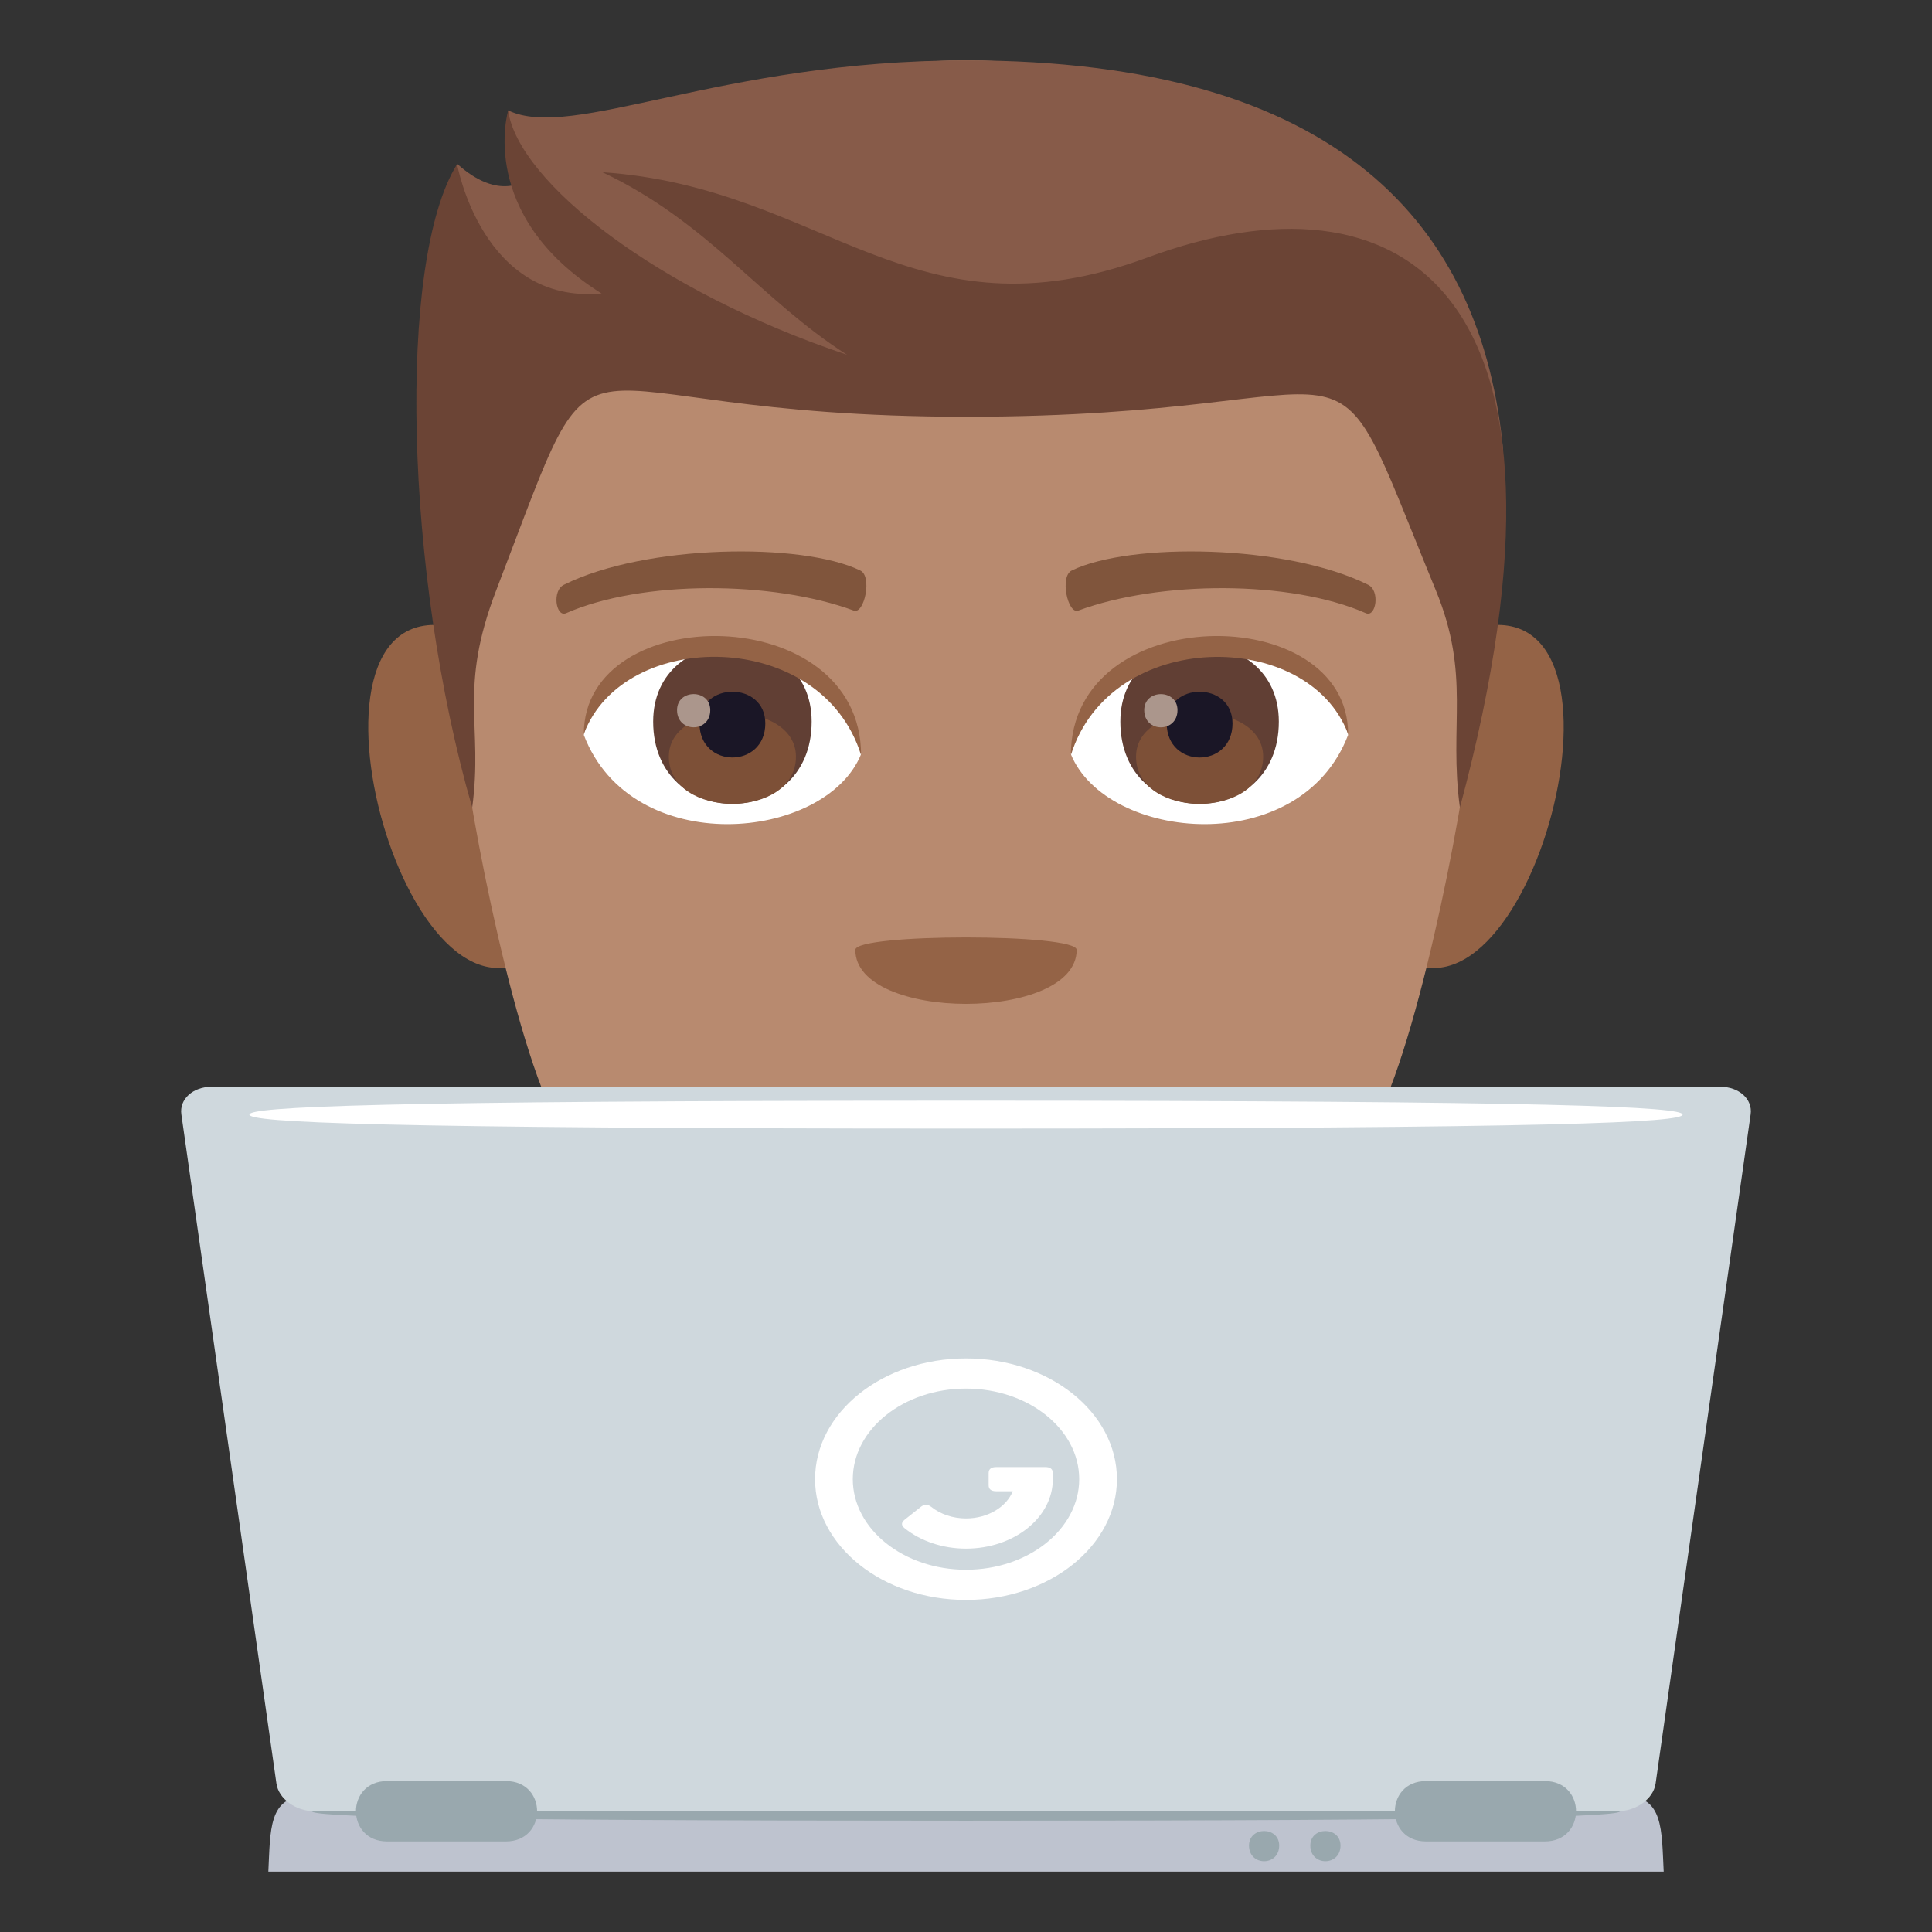 <?xml version="1.0" encoding="utf-8"?>
<!-- Generator: Adobe Illustrator 19.0.0, SVG Export Plug-In . SVG Version: 6.00 Build 0)  -->
<svg version="1.1" id="Layer_1" xmlns="http://www.w3.org/2000/svg" xmlns:xlink="http://www.w3.org/1999/xlink" x="0px" y="0px"
	 width="64px" height="64px" viewBox="0 0 64 64" enable-background="new 0 0 64 64" xml:space="preserve">
<rect x="0" y="0" width="64" height="64" fill="#333333" stroke="none"/>
<path fill="#946346" d="M14.9,20.749c-5.719-1.031-1.252,14.957,3.225,10.547C20.197,29.252,17.574,21.232,14.9,20.749z"/>
<path fill="#946346" d="M49.1,20.749c-2.674,0.483-5.299,8.503-3.223,10.547C50.354,35.706,54.815,19.718,49.1,20.749z"/>
<path fill="#B88A6F" d="M32,2.001c-11.824,0-17.521,8.945-16.807,21.384c0.143,2.503,1.693,10.665,3.158,13.593
	c1.498,2.995,6.512,7.614,9.584,8.57c1.939,0.604,6.188,0.604,8.127,0c3.072-0.956,8.086-5.575,9.586-8.57
	c1.465-2.928,3.016-11.09,3.158-13.593C49.522,10.946,43.824,2.001,32,2.001z"/>
<path fill="#946346" d="M35.666,31.465c0,2.386-7.332,2.386-7.332,0C28.334,30.917,35.666,30.917,35.666,31.465z"/>
<path fill="#875B49" d="M32,2c-8.135,0-13.049,2.688-15.168,1.655c0,0-0.23,1.388,0.6,2.291c0,0-0.877,0.758-2.291-0.522
	C13.793,9.802,17.793,12.338,32,12.338c14.207,0,10.813-3.46,17.797,2.616C49.111,7.465,44.354,2,32,2z"/>
<path fill="#6B4435" d="M38.016,8.529c-7.822,2.888-10.682-2.321-18.061-2.824c3.51,1.657,5.223,4.208,8.105,6.049
	c-6.274-2.101-10.877-5.712-11.227-8.085c0,0-1.047,3.464,3.094,6.053c-3.959,0.367-4.785-4.283-4.785-4.283
	c-2.004,3.221-1.726,13.607,0.5,21.313c0.371-2.75-0.475-3.887,0.797-7.201c3.805-9.904,1.355-5.745,15.562-5.745
	c14.205,0,11.641-3.793,15.561,5.745c1.17,2.844,0.426,4.451,0.799,7.201C53.031,9.374,46.315,5.467,38.016,8.529z"/>
<path fill="#FFFFFF" d="M44.658,24.347c-1.58,4.136-8.008,3.529-9.185,0.635C36.367,20.332,43.791,19.934,44.658,24.347z"/>
<path fill="#FFFFFF" d="M19.34,24.347c1.58,4.136,8.01,3.529,9.185,0.635C27.631,20.33,20.209,19.933,19.34,24.347z"/>
<path fill="#80553C" d="M45.315,19.368c-2.705-1.342-7.879-1.407-9.807-0.472c-0.412,0.182-0.141,1.454,0.207,1.332
	c2.688-0.995,7.02-1.019,9.535,0.086C45.584,20.456,45.725,19.557,45.315,19.368z"/>
<path fill="#80553C" d="M18.686,19.368c2.703-1.342,7.877-1.407,9.807-0.472c0.412,0.182,0.141,1.454-0.207,1.332
	c-2.691-0.995-7.02-1.019-9.537,0.086C18.414,20.456,18.275,19.557,18.686,19.368z"/>
<path fill="#613F34" d="M37.113,23.906c0,3.629,5.25,3.629,5.25,0C42.363,20.537,37.113,20.537,37.113,23.906z"/>
<path fill="#7D5037" d="M37.633,25.067c0,2.081,4.211,2.081,4.211,0C41.844,23.136,37.633,23.136,37.633,25.067z"/>
<path fill="#1A1626" d="M38.649,23.963c0,1.507,2.18,1.507,2.18,0C40.828,22.565,38.649,22.565,38.649,23.963z"/>
<path fill="#AB968C" d="M37.904,23.523c0,0.761,1.102,0.761,1.102,0C39.006,22.817,37.904,22.817,37.904,23.523z"/>
<path fill="#613F34" d="M21.637,23.905c0,3.63,5.25,3.63,5.25,0C26.887,20.536,21.637,20.536,21.637,23.905z"/>
<path fill="#7D5037" d="M22.156,25.066c0,2.081,4.211,2.081,4.211,0C26.367,23.135,22.156,23.135,22.156,25.066z"/>
<path fill="#1A1626" d="M23.172,23.963c0,1.506,2.18,1.506,2.18,0C25.352,22.564,23.172,22.564,23.172,23.963z"/>
<path fill="#AB968C" d="M22.428,23.522c0,0.761,1.1,0.761,1.1,0C23.527,22.816,22.428,22.816,22.428,23.522z"/>
<path fill="#946346" d="M44.658,24.315c0-4.44-9.185-4.44-9.185,0.703C36.785,20.799,43.346,20.799,44.658,24.315z"/>
<path fill="#946346" d="M19.34,24.315c0-4.44,9.185-4.44,9.185,0.702C27.215,20.796,20.652,20.796,19.34,24.315z"/>
<path fill="#BEC3CF" d="M53.832,59.5H10.168c-1.279,0-1.209,1.125-1.279,2.5h46.223C55.041,60.625,55.111,59.5,53.832,59.5z"/>
<path fill="#99A8AE" d="M10.332,60c0-0.174,3.719-0.313,21.668-0.313c17.949,0,21.666,0.139,21.666,0.313
	c0,0.17-3.717,0.313-21.666,0.313C14.051,60.313,10.332,60.17,10.332,60"/>
<path fill="#CFD8DD" d="M56.986,36H7.014c-0.625,0-1.078,0.412-1.006,0.916l3.149,22.166C9.227,59.586,9.797,60,10.42,60h43.158
	c0.625,0,1.195-0.414,1.266-0.918l3.148-22.166C58.065,36.412,57.609,36,56.986,36"/>
<path fill="#FFFFFF" d="M55.738,36.922c0,0.256-4.074,0.463-23.738,0.463c-19.666,0-23.738-0.207-23.738-0.463
	c0-0.254,4.072-0.461,23.738-0.461C51.664,36.461,55.738,36.668,55.738,36.922"/>
<path fill="#99A8AE" d="M16.758,61h-3.934c-1.377,0-1.377-2,0-2h3.934C18.137,59,18.137,61,16.758,61z"/>
<path fill="#99A8AE" d="M51.174,61H47.24c-1.377,0-1.377-2,0-2h3.934C52.553,59,52.553,61,51.174,61z"/>
<path fill="#99A8AE" d="M44.406,61.137c0,0.691-1,0.691-1,0C43.406,60.494,44.406,60.494,44.406,61.137z"/>
<path fill="#99A8AE" d="M42.375,61.137c0,0.691-1,0.691-1,0C41.375,60.494,42.375,60.494,42.375,61.137z"/>
<path id="Shape_6_" fill="#FFFFFF" d="M32,45.999c2.068,0,3.75,1.346,3.75,3s-1.682,3-3.75,3c-2.066,0-3.75-1.346-3.75-3
	S29.934,45.999,32,45.999z M32,44.999c-2.76,0-5,1.791-5,4s2.24,4,5,4c2.762,0,5-1.791,5-4S34.762,44.999,32,44.999z"/>
<path id="Combined-Shape_6_" fill="#FFFFFF" d="M33.002,49.399c-0.168,0-0.252-0.066-0.252-0.199v-0.4
	c0-0.135,0.084-0.201,0.252-0.201h1.623c0.168,0,0.252,0.066,0.252,0.201v0.199c0,1.271-1.287,2.301-2.877,2.301
	c-0.771,0-1.496-0.246-2.031-0.674c-0.119-0.096-0.119-0.188-0.002-0.283l0.533-0.424c0.117-0.094,0.234-0.094,0.352,0
	C31.156,50.161,31.565,50.3,32,50.3c0.723,0,1.336-0.377,1.549-0.9H33.002z"/>
</svg>
